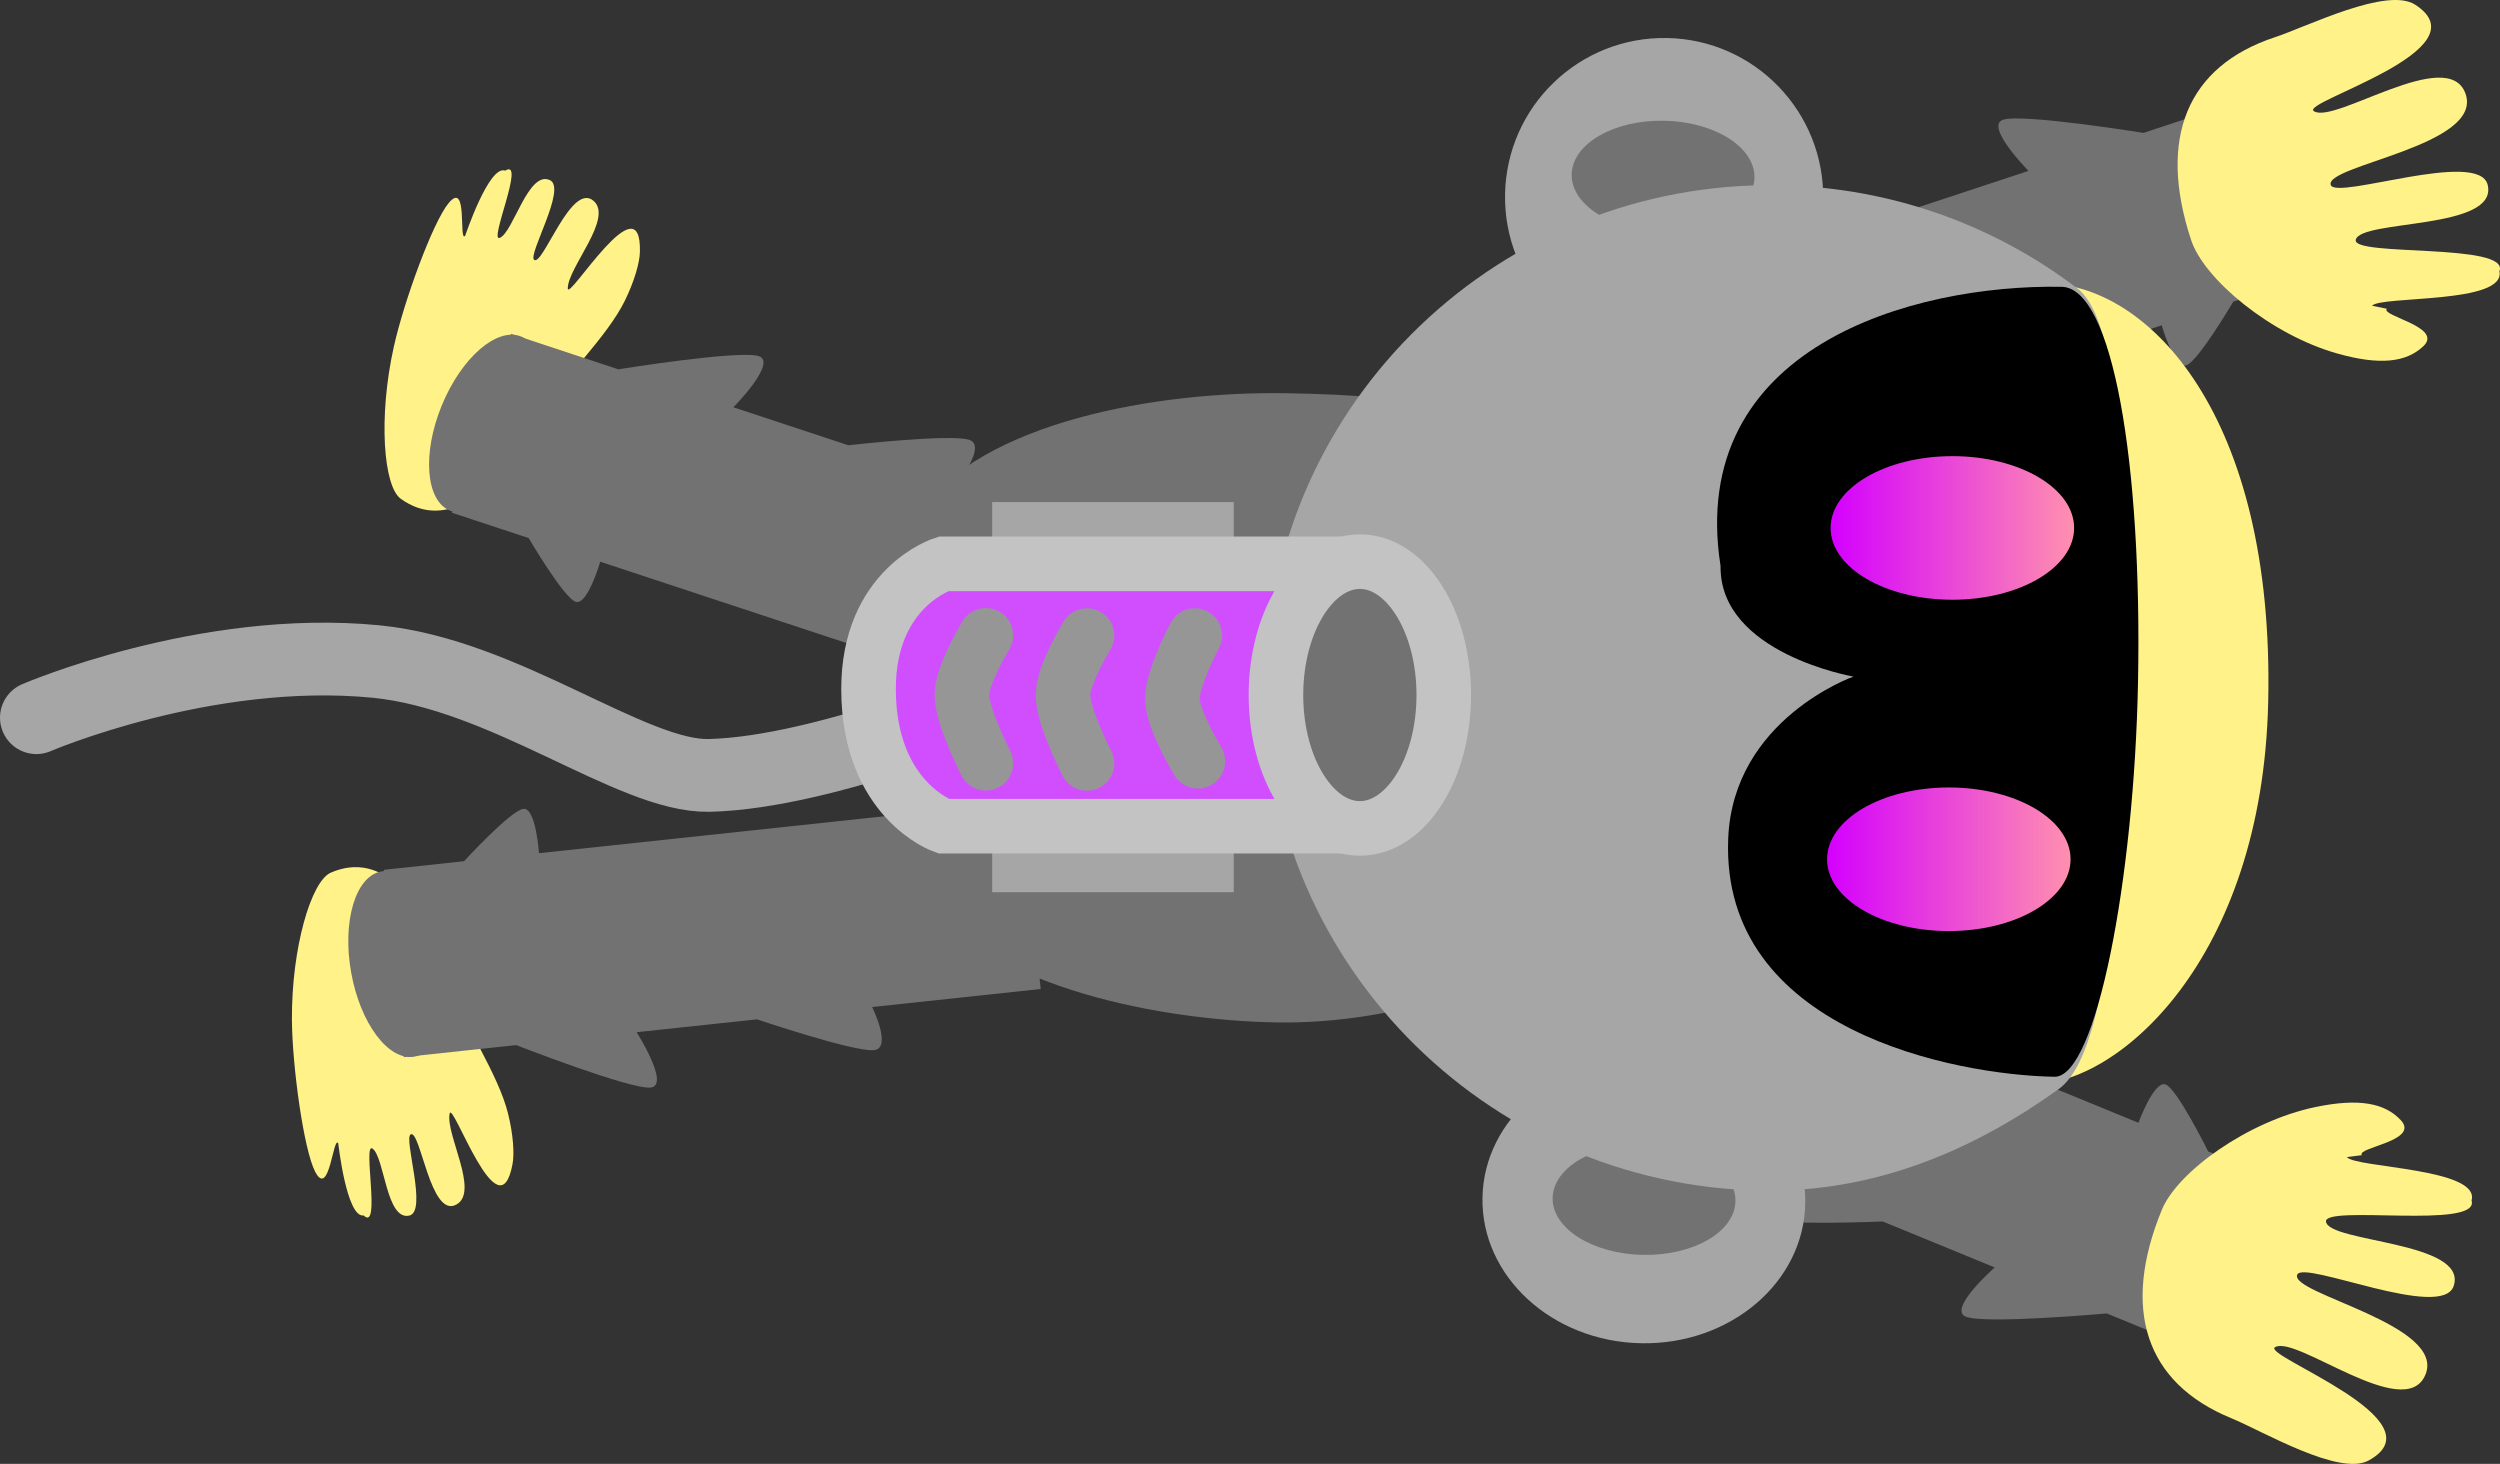<?xml version="1.0" encoding="UTF-8" standalone="no"?>
<svg version="1.1" width="137.435" height="80.475" viewBox="0,0,137.435,80.475" id="svg35" xmlns="http://www.w3.org/2000/svg" xmlns:svg="http://www.w3.org/2000/svg">
  <rect x="0" y="0" width="137.435" height="80.475" fill="#333333" stroke="none"/>
  <defs id="defs4">
    <linearGradient x1="221.052" y1="170.874" x2="234.437" y2="170.874" gradientUnits="userSpaceOnUse" id="color-1">
      <stop offset="0" stop-color="#ff90af" id="stop1" />
      <stop offset="1" stop-color="#d400ff" id="stop2" />
    </linearGradient>
    <linearGradient x1="221.247" y1="189.088" x2="234.632" y2="189.088" gradientUnits="userSpaceOnUse" id="color-2">
      <stop offset="0" stop-color="#ff90af" id="stop3" />
      <stop offset="1" stop-color="#d400ff" id="stop4" />
    </linearGradient>
  </defs>
  <g stroke="none" stroke-width="0" stroke-linecap="butt" id="g5" transform="matrix(-1,0,0,1,335.073,-141.851)" style="stroke-miterlimit:10">
    <path d="m 209.575,206.834 4.106,-1.685 c 0,0 1.691,-3.413 2.33,-3.675 0.639,-0.262 1.503,2.102 1.503,2.102 l 24.637,-10.112 3.933,9.581 -8.623,3.539 c 0,0 1.706,1.859 0.762,2.246 -1.013,0.416 -6.648,0.17 -6.648,0.17 l -6.159,2.528 c 0,0 2.605,2.289 1.59,2.706 -1.038,0.426 -7.75,-0.178 -7.75,-0.178 l -5.749,2.36 z" fill="#727272" id="path4" />
    <path d="m 205.233,205.354 c 0.32,-0.425 -3.208,-0.777 -2.142,-1.922 0.873,-0.938 2.288,-1.224 4.7,-0.721 3.706,0.773 7.575,3.55 8.438,5.652 2.236,5.448 0.904,9.512 -3.805,11.446 -1.748,0.718 -5.949,3.218 -7.569,2.329 -4.024,-2.209 5.922,-5.766 5.149,-6.227 -1.151,-0.685 -7.083,4.137 -8.246,1.56 -1.262,-2.795 7.463,-4.487 7.028,-5.546 -0.337,-0.822 -7.986,2.555 -8.604,0.614 -0.781,-2.452 6.853,-2.376 7.021,-3.527 0.138,-0.946 -8.502,0.448 -8.001,-1.166 -0.499,-1.782 6.407,-1.792 6.854,-2.385 z" fill="#fef289" id="path5" />
  </g>
  <g stroke="none" stroke-width="0" stroke-linecap="butt" id="g7" transform="matrix(-1,0,0,1,335.073,-141.851)" style="stroke-miterlimit:10">
    <path d="m 211.336,147.208 5.9,1.949 c 0,0 6.653,-1.075 7.718,-0.723 1.042,0.344 -1.396,2.811 -1.396,2.811 l 6.322,2.088 c 0,0 5.604,-0.642 6.643,-0.299 0.969,0.32 -0.602,2.294 -0.602,2.294 l 8.851,2.924 -3.248,9.834 -25.288,-8.353 c 0,0 -0.695,2.419 -1.351,2.203 -0.656,-0.217 -2.583,-3.502 -2.583,-3.502 l -4.215,-1.392 z" fill="#727272" id="path6" />
    <path d="m 204.674,158.659 c -0.487,-0.56 -7.377,-0.083 -7.005,-1.896 -0.614,-1.575 8.103,-0.792 7.899,-1.727 -0.249,-1.136 -7.858,-0.523 -7.252,-3.024 0.48,-1.98 8.347,0.85 8.626,0.007 0.359,-1.087 -8.463,-2.161 -7.401,-5.038 0.979,-2.653 7.236,1.74 8.336,0.976 0.739,-0.513 -9.433,-3.362 -5.575,-5.849 1.553,-1.001 5.919,1.198 7.714,1.791 4.834,1.597 6.449,5.557 4.602,11.149 -0.713,2.158 -4.377,5.2 -8.019,6.232 -2.37,0.672 -3.802,0.486 -4.739,-0.388 -1.144,-1.067 2.351,-1.667 2.001,-2.068 z" fill="#fef289" id="path7" />
  </g>
  <path d="m 51.366,49.921 c 3.485,4.343 12.327,6.171 18.797,6.286 6.501,0.116 14.24,-2.234 17.874,-6.485 2.405,-2.813 2.442,-19.574 0.63,-22.253 -3.363,-4.974 -10.865,-5.726 -17.887,-5.851 -7.138,-0.127 -16.774,1.563 -20.28,6.551 -1.801,2.561 -1.468,18.844 0.866,21.753 z" fill="#727272" stroke="none" stroke-width="0" stroke-linecap="butt" id="path8" style="stroke-miterlimit:10" />
  <path d="m 81.497,65.841 c -0.077,4.332 3.833,7.915 8.733,8.003 4.9,0.087 8.936,-3.354 9.013,-7.686 0.077,-4.332 -3.833,-7.915 -8.733,-8.003 -4.9,-0.087 -8.936,3.354 -9.013,7.686 z" fill="#a6a6a6" stroke="none" stroke-width="0" stroke-linecap="butt" id="path10" style="stroke-miterlimit:10" />
  <path d="m 91.327,19.579 c 4.829,0.086 8.814,-3.759 8.901,-8.588 0.086,-4.829 -3.759,-8.814 -8.588,-8.901 -4.829,-0.086 -8.814,3.759 -8.901,8.588 -0.086,4.829 3.759,8.814 8.588,8.901 z" fill="#a6a6a6" stroke="none" stroke-width="0" stroke-linecap="butt" id="path11" style="stroke-miterlimit:10" />
  <path d="m 94.168,31.322 c -0.062,4.807 7.306,6.076 7.306,6.076 0,0 -6.625,2.332 -6.886,8.916 -0.419,10.533 11.697,13.18 17.161,13.278 4.616,0.082 12.623,-6.762 12.943,-21.008 0.354,-15.789 -6.593,-22.9 -12.157,-23 -8.171,-0.146 -20.246,3.68 -18.366,15.738 z" fill="#fef289" stroke="none" stroke-width="0" stroke-linecap="butt" id="path12" style="stroke-miterlimit:10" />
  <path d="m 103.433,47.58 c -0.041,2.273 2.057,4.153 4.685,4.2 2.628,0.047 4.791,-1.757 4.831,-4.03 0.041,-2.273 -2.057,-4.153 -4.685,-4.2 -2.628,-0.047 -4.791,1.757 -4.831,4.03 z" fill="#000000" stroke="none" stroke-width="0" stroke-linecap="butt" id="path13" style="stroke-miterlimit:10" />
  <path d="m 104.556,27.919 c -0.039,2.202 1.886,4.021 4.301,4.064 2.415,0.043 4.404,-1.707 4.443,-3.908 0.039,-2.202 -1.886,-4.021 -4.301,-4.064 -2.415,-0.043 -4.404,1.707 -4.443,3.908 z" fill="#000000" stroke="none" stroke-width="0" stroke-linecap="butt" id="path14" style="stroke-miterlimit:10" />
  <path d="m 85.355,65.856 c -0.03,1.679 2.195,3.08 4.97,3.13 2.775,0.05 5.049,-1.271 5.079,-2.951 0.03,-1.679 -2.195,-3.08 -4.97,-3.13 -2.775,-0.05 -5.049,1.271 -5.079,2.951 z" fill="#727272" stroke="none" stroke-width="0" stroke-linecap="butt" id="path15" style="stroke-miterlimit:10" />
  <path d="m 86.401,9.588 c -0.03,1.679 2.195,3.08 4.97,3.13 2.775,0.05 5.049,-1.271 5.079,-2.951 0.03,-1.679 -2.195,-3.08 -4.97,-3.13 -2.775,-0.05 -5.049,1.271 -5.079,2.951 z" fill="#727272" stroke="none" stroke-width="0" stroke-linecap="butt" id="path15-0" style="stroke-miterlimit:10" />
  <g stroke="none" stroke-width="0" stroke-linecap="butt" id="g19" transform="matrix(-1,0,0,1,335.073,-141.851)" style="stroke-miterlimit:10">
    <path d="m 309.501,154.814 c 0.368,0.387 -0.166,-3.071 0.899,-1.811 0.871,1.031 2.47,5.415 3.026,7.922 0.855,3.853 0.568,7.659 -0.382,8.344 -2.465,1.775 -5.37,-0.089 -8.2,-5.307 -0.681,-1.255 -3.141,-3.581 -4.121,-5.579 -0.533,-1.087 -0.812,-2.096 -0.828,-2.668 -0.109,-4.032 3.964,2.761 3.965,1.99 7.8e-4,-1.148 -2.537,-3.868 -1.409,-4.82 1.224,-1.032 2.777,3.598 3.256,3.253 0.372,-0.268 -1.807,-3.941 -0.866,-4.383 1.19,-0.559 2.011,2.868 2.759,3.173 0.615,0.251 -1.444,-4.408 -0.299,-3.696 0.889,-0.333 2.2,3.583 2.2,3.583 z" fill="#fef289" id="path17" />
    <path d="m 310.226,170.039 -4.215,1.392 c 0,0 -1.927,3.285 -2.583,3.502 -0.656,0.217 -1.351,-2.203 -1.351,-2.203 l -25.288,8.353 -3.248,-9.834 8.851,-2.924 c 0,0 -1.571,-1.974 -0.602,-2.294 1.039,-0.343 6.643,0.299 6.643,0.299 l 6.322,-2.088 c 0,0 -2.438,-2.467 -1.396,-2.811 1.065,-0.352 7.718,0.723 7.718,0.723 l 5.9,-1.949 z" fill="#727272" id="path18" />
    <path d="m 310.333,169.926 c -1.335,0.547 -3.294,-1.153 -4.377,-3.796 -1.082,-2.643 -0.877,-5.229 0.458,-5.776 1.335,-0.547 3.294,1.153 4.377,3.796 1.082,2.643 0.877,5.229 -0.458,5.776 z" fill="#727272" id="path19" />
  </g>
  <g stroke="none" stroke-width="0" stroke-linecap="butt" id="g22" transform="matrix(-1,0,0,1,335.073,-141.851)" style="stroke-miterlimit:10">
    <path d="m 315.084,208.668 c -0.968,0.937 0.061,-4.052 -0.487,-3.676 -0.667,0.457 -0.747,3.979 -2.028,3.684 -1.014,-0.234 0.342,-4.284 -0.078,-4.467 -0.541,-0.236 -1.083,4.618 -2.497,3.867 -1.304,-0.693 0.603,-3.887 0.36,-5.009 -0.163,-0.753 -2.712,6.746 -3.456,2.782 -0.106,-0.562 -0.045,-1.608 0.246,-2.782 0.536,-2.16 2.451,-4.953 2.852,-6.323 1.666,-5.698 4.113,-8.133 6.896,-6.917 1.074,0.469 2.156,4.129 2.133,8.075 -0.015,2.568 -0.653,7.19 -1.287,8.382 -0.775,1.456 -0.982,-2.037 -1.26,-1.581 0,0 -0.455,4.104 -1.395,3.966 z" fill="#fef289" id="path20" />
    <path d="m 312.874,199.965 -6.179,-0.661 c 0,0 -6.277,2.453 -7.392,2.334 -1.091,-0.117 0.772,-3.042 0.772,-3.042 l -6.62,-0.708 c 0,0 -5.342,1.809 -6.431,1.693 -1.015,-0.109 0.105,-2.37 0.105,-2.37 l -9.268,-0.991 1.101,-10.298 26.481,2.832 c 0,0 0.169,-2.511 0.856,-2.438 0.687,0.073 3.263,2.879 3.263,2.879 l 4.413,0.472 z" fill="#727272" id="path21" />
    <path d="m 315.77,195.304 c -0.5,2.812 -2.057,4.887 -3.478,4.634 -1.42,-0.253 -2.166,-2.737 -1.665,-5.549 0.5,-2.812 2.057,-4.887 3.478,-4.634 1.42,0.253 2.166,2.737 1.665,5.549 z" fill="#727272" id="path22" />
  </g>
  <path d="m 2,39.454 c 0,0 9.283,-3.996 18.646,-3.09 7.129,0.689 14.081,6.359 18.335,6.263 6.425,-0.145 16.331,-4.379 16.331,-4.379" fill="none" stroke="#a6a6a6" stroke-width="4" stroke-linecap="round" id="path23" style="stroke-miterlimit:10" />
  <path d="m 69.561,37.322 c -0.272,15.262 11.943,27.856 27.283,28.13 6.233,0.111 11.635,-2.215 16.331,-5.581 3.441,-2.466 3.312,-17.55 3.307,-21.223 -0.004,-2.652 1.102,-20.215 -2.271,-22.785 -4.549,-3.467 -10.212,-5.569 -16.381,-5.679 C 82.49,9.91 69.833,22.06 69.561,37.322 Z" fill="#a6a6a6" stroke="none" stroke-width="0" stroke-linecap="butt" id="path24" style="stroke-miterlimit:10" />
  <g stroke="none" stroke-width="0" stroke-linecap="butt" id="g27" transform="matrix(-1,0,0,1,335.073,-141.851)" style="stroke-miterlimit:10">
    <path d="m 240.487,172.969 c 0.062,4.807 -7.306,6.076 -7.306,6.076 0,0 6.625,2.332 6.886,8.916 0.419,10.533 -12.471,12.987 -17.935,13.084 -2.297,0.041 -4.387,-10.885 -4.594,-21.69 -0.231,-12.065 1.401,-21.687 4.196,-21.737 8.171,-0.146 20.633,3.293 18.753,15.351 z" fill="#000000" id="path25" />
    <path d="m 234.437,170.874 c 0,2.18 -2.996,3.947 -6.693,3.947 -3.696,0 -6.693,-1.767 -6.693,-3.947 0,-2.18 2.996,-3.947 6.693,-3.947 3.696,0 6.693,1.767 6.693,3.947 z" fill="url(#color-1)" id="path26" style="fill:url(#color-1)" />
    <path d="m 234.632,189.088 c 0,2.18 -2.996,3.947 -6.693,3.947 -3.696,0 -6.693,-1.767 -6.693,-3.947 0,-2.18 2.996,-3.947 6.693,-3.947 3.696,0 6.693,1.767 6.693,3.947 z" fill="url(#color-2)" id="path27" style="fill:url(#color-2)" />
  </g>
  <path d="M 65.825,47.049 V 29.6 h -9.281 v 17.449 z" fill="#727272" stroke="#a6a6a6" stroke-width="4" stroke-linecap="butt" id="path28" style="stroke-miterlimit:10" />
  <g stroke-width="3" id="g33" transform="matrix(-1,0,0,1,335.073,-141.851)" style="stroke-miterlimit:10">
    <path d="m 262.785,187.27 v -14.422 h 20.423 c 0,0 4.134,1.285 4.118,6.908 -0.018,6.088 -4.118,7.514 -4.118,7.514 z" fill="#d14eff" stroke="#c3c3c3" stroke-linecap="butt" id="path29" />
    <path d="m 264.929,180.059 c 0,4.05 -2.065,7.332 -4.613,7.332 -2.548,0 -4.613,-3.283 -4.613,-7.332 0,-4.05 2.065,-7.332 4.613,-7.332 2.548,0 4.613,3.283 4.613,7.332 z" fill="#727272" stroke="#c3c3c3" stroke-linecap="butt" id="path30" />
    <path d="m 269.389,176.791 c 0,0 1.261,2.354 1.234,3.516 -0.027,1.141 -1.399,3.392 -1.399,3.392" fill="none" stroke="#969696" stroke-linecap="round" id="path31" />
    <path d="m 275.318,176.791 c 0,0 1.318,2.144 1.318,3.272 0,1.209 -1.318,3.757 -1.318,3.757" fill="none" stroke="#969696" stroke-linecap="round" id="path32" />
    <path d="m 280.875,176.779 c 0,0 1.318,2.144 1.318,3.272 0,1.209 -1.318,3.757 -1.318,3.757" fill="none" stroke="#969696" stroke-linecap="round" id="path33" />
  </g>
</svg>
